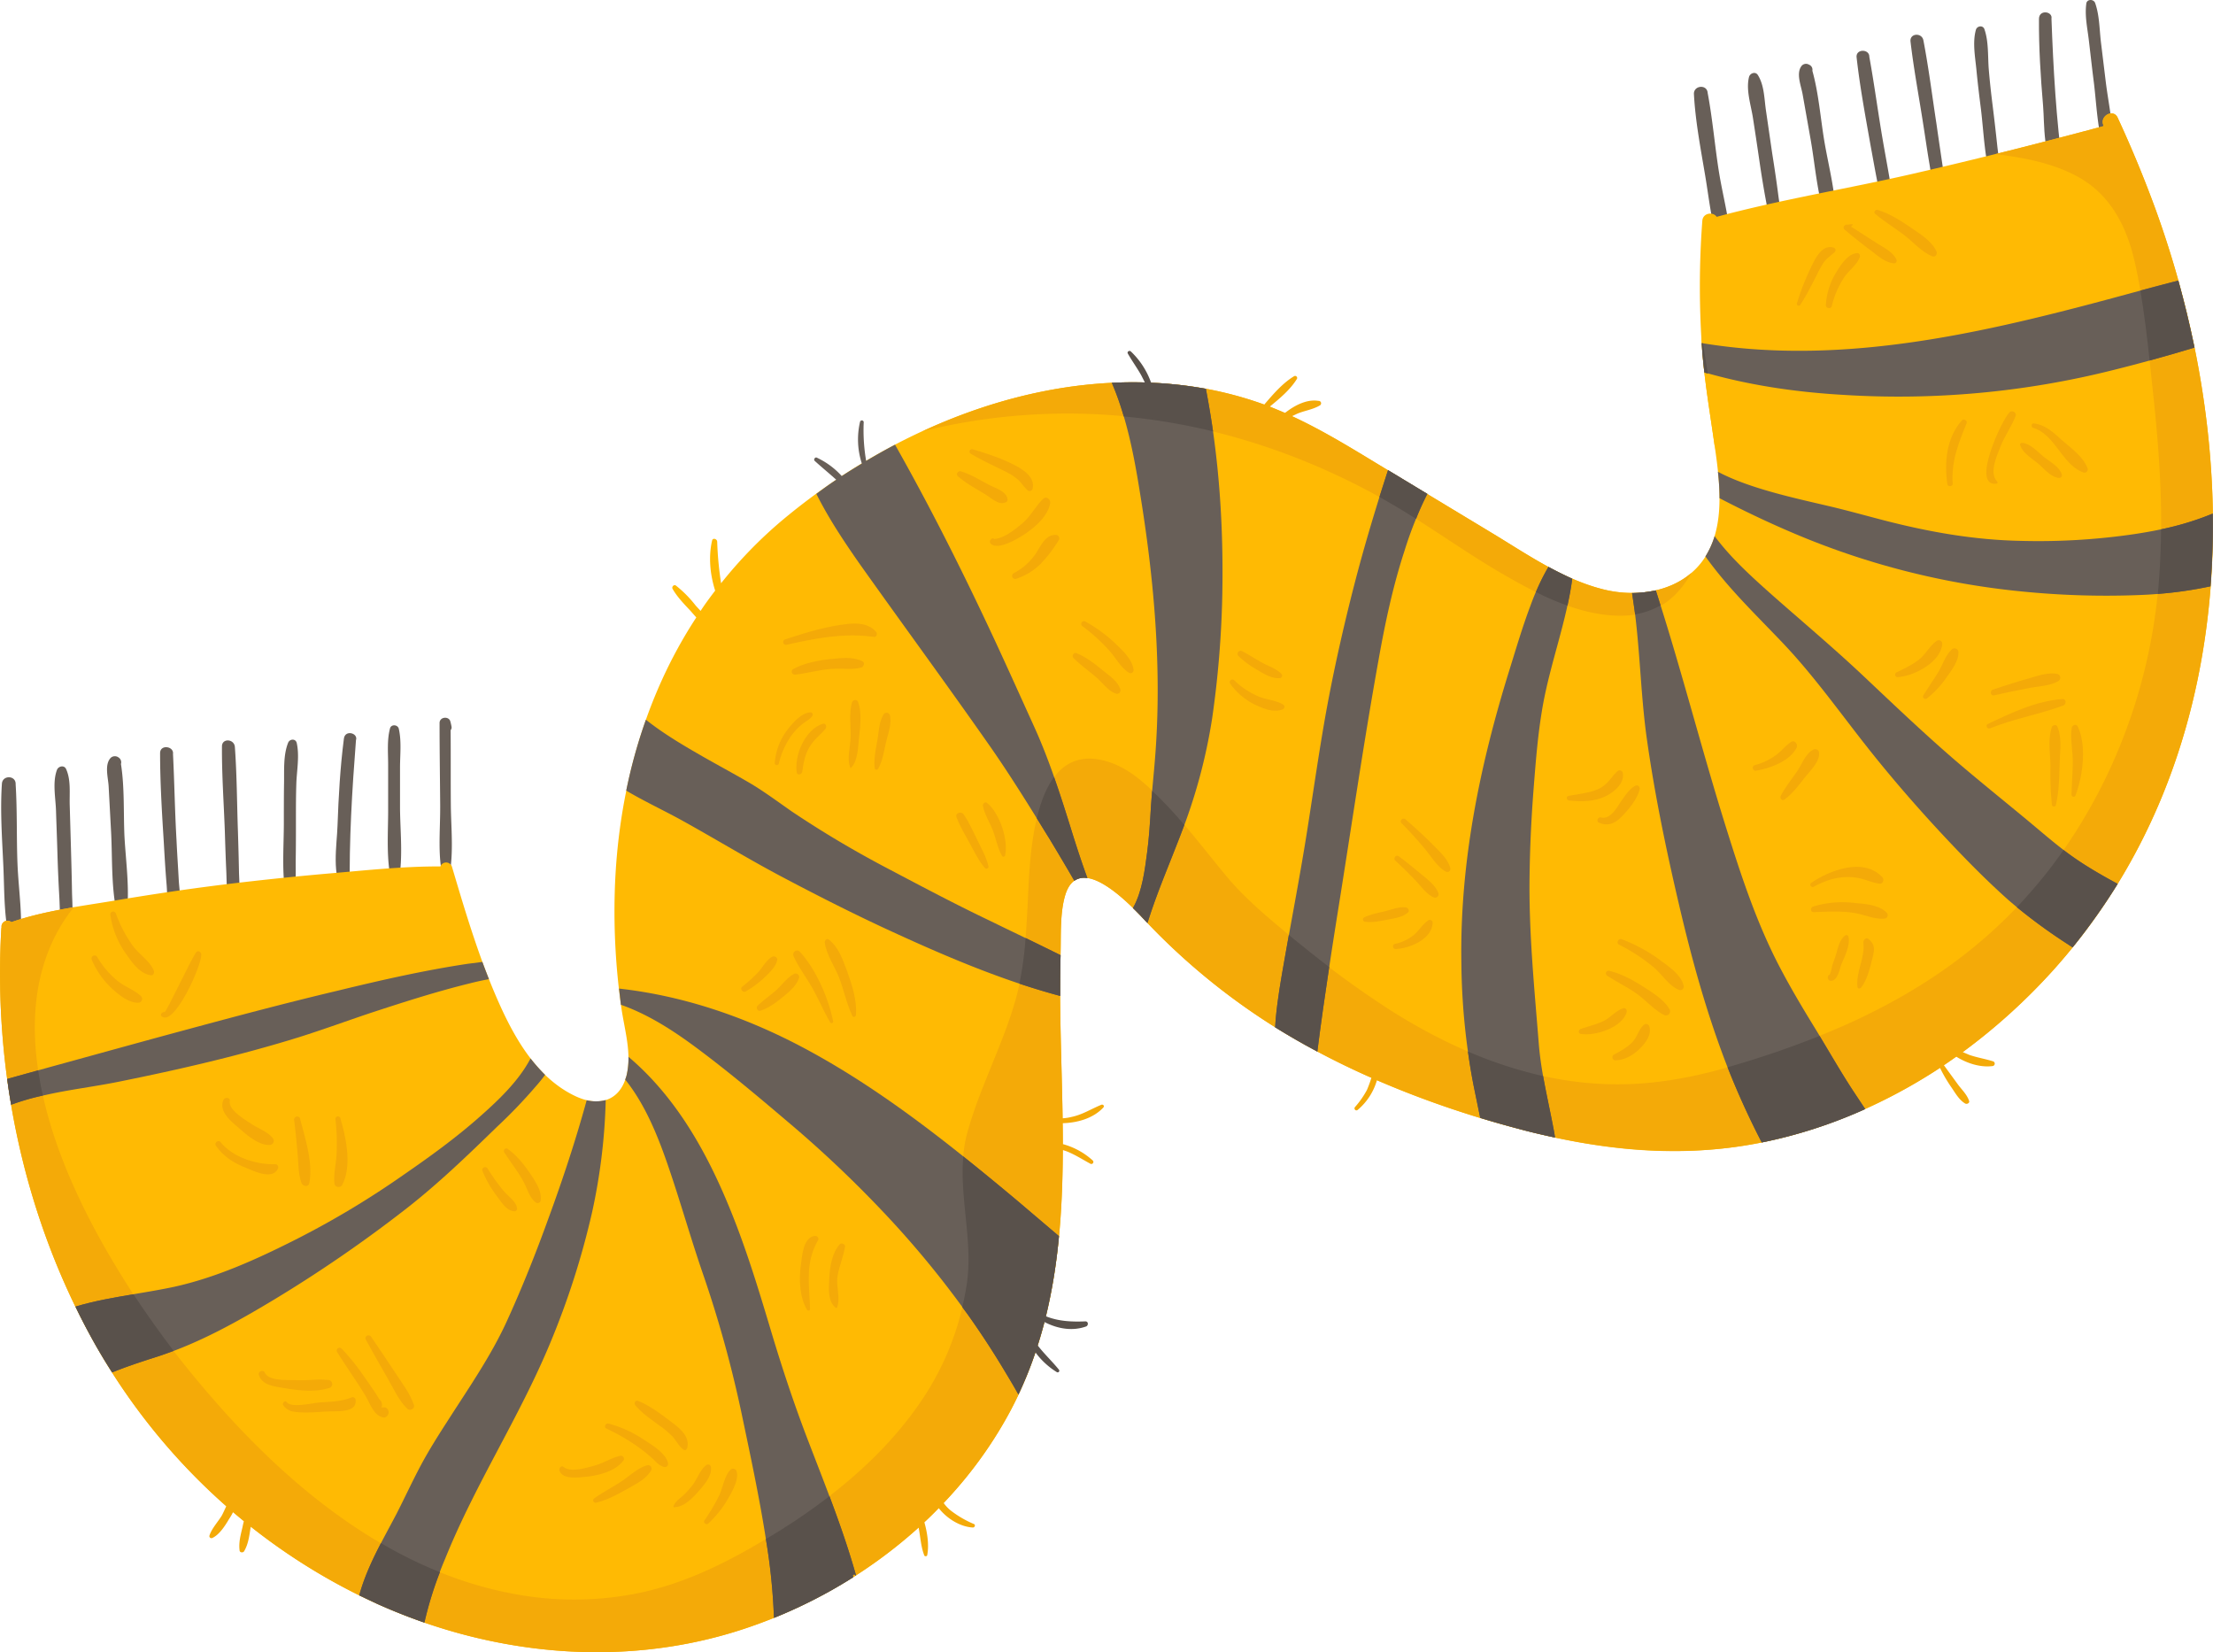<svg xmlns="http://www.w3.org/2000/svg" width="1080" height="806.2" viewBox="-0.016 -0.018 1080.036 806.253" style=""><g><g data-name="Слой 2"><g data-name="280387012"><g fill="#685f58"><path d="M.9 382.4c-.9 13.3.1 26.9.7 40.2s.2 26.1 3.6 38a2.3 2.3 0 0 0 4.6-.4c1.4-12.6-.8-26.1-1.3-38.7s-.1-26-.9-38.8c.2-4.4-6.4-4.6-6.7-.3z"></path><path d="M32.2 375.2c-1-2-3.7-1.3-4.4.4-2.3 6-.7 13.7-.5 20s.5 14 .7 20.9.5 13.9.9 20.9 0 12.2 2.6 17.3a1.2 1.2 0 0 0 2.2-.2c2.4-5.9 1.5-13.4 1.4-19.7s-.3-13.9-.5-20.8l-.6-20.9c-.2-6 .7-12.4-1.8-17.9z"></path><path d="M57.8 369.6l-.3-.2a3 3 0 0 0-3.5.4c-3.2 3.4-1.2 9.8-1 14.1l1.2 22.4c.7 13.8-.1 29.1 3.6 42.5.6 2.2 3.4 1.7 3.7-.4 2.1-13-.1-27.4-.8-40.5-.5-11.4.1-23.8-1.7-35.1a2.8 2.8 0 0 0-1.2-3.2z"></path><path d="M78.1 367.5c0 14.4.9 29 1.8 43.4.4 7 .8 14 1.4 21 .4 5.1 0 10.6 3.3 14.8a1.1 1.1 0 0 0 1.6-.2c2.8-5.1 1.3-11.5 1-17.2s-.8-13-1.1-19.6c-.8-13.9-1-27.9-1.7-41.8.5-3.8-6.3-4.8-6.3-.4z"></path><path d="M108.3 364.2c-.1 13.8.9 27.6 1.4 41.4.2 6.5.4 12.9.7 19.3s-.1 12.4 2.8 17.2a1 1 0 0 0 1.7 0c2.7-5.1 1.8-11.3 1.7-16.9s-.3-12.9-.5-19.3c-.5-13.8-.5-27.7-1.5-41.4-.3-4-6.3-4.4-6.3-.3z"></path><path d="M140.6 362.4c-2.4 6-1.9 13.3-2 19.6s-.1 12.8-.1 19.3c0 11.8-1.1 24.5 1 36.1a1.4 1.4 0 0 0 1.2 1h.5a1.7 1.7 0 0 0 1.9-1.3c1.6-5.6 1.1-12 1.2-17.8s.1-12.8.1-19.2 0-11.9.2-17.9 1.6-13.3.2-19.6c-.5-2.3-3.4-2.1-4.2-.2z"></path><path d="M167.8 360.5c-1.8 14-2.6 28.2-3.1 42.3-.3 9.6-3.1 24.8 3.1 33 .8 1.2 2.9.3 2.9-1.1-.4-24.6 1.1-49 3-73.5 1.2-3.5-5.4-5.3-5.9-.7z"></path><path d="M190.3 355.5c-1.5 5.7-.9 11.7-.9 17.5v21.2c.1 12.3-1.3 26.6 2.3 38.5a1.1 1.1 0 0 0 2.2.1c3.1-12 1.4-26.1 1.3-38.4v-19.8c0-6.2.8-12.9-.6-19-.5-2.1-3.8-2.3-4.3-.1z"></path><path d="M214.5 352.8c0 13.2.2 26.5.3 39.8s-1.5 25.8 1.8 37.3a1 1 0 0 0 2 .1c3.1-11.6 1.5-25.3 1.4-37.2s0-24.3-.1-36.5a2.1 2.1 0 0 0 .4-1.9 22.5 22.5 0 0 0-.5-2.2c-.6-2.9-5.3-2.5-5.3.6z"></path></g><g fill="#685f58"><path d="M826.7 45.9c.7 13.2 3.3 26.7 5.5 39.8s3.3 25.9 8.1 37.3a2.3 2.3 0 0 0 4.5-.9c-.1-12.7-3.9-25.8-5.9-38.3s-3.1-25.8-5.5-38.5c-.3-4.3-6.9-3.7-6.7.6z"></path><path d="M857.9 36.6c-1.2-1.9-3.8-.9-4.3.9-1.6 6.3.9 13.6 1.9 20s2.1 13.7 3.1 20.6 2.1 13.7 3.4 20.6 1.5 12.1 4.6 16.9a1.2 1.2 0 0 0 2.2-.4c1.7-6.2-.1-13.5-.9-19.8s-1.9-13.7-3-20.6l-3-20.6c-.9-6-.8-12.5-4-17.6z"></path><path d="M883 31.6l-.4-.2a2.8 2.8 0 0 0-3.4.8c-2.8 3.7-.1 9.8.6 14.1l3.9 22c2.4 13.7 3.3 29 8.6 41.9.8 2 3.5 1.2 3.6-.8.6-13.2-3.3-27.3-5.5-40.2-1.9-11.2-2.8-23.7-5.9-34.7a2.6 2.6 0 0 0-1.5-2.9z"></path><path d="M906.1 28c1.6 14.4 4.3 28.7 6.8 42.9 1.3 7 2.5 13.9 3.9 20.7 1.1 5.1 1.3 10.6 5.1 14.3a1 1 0 0 0 1.5-.3c2.3-5.4-.1-11.7-1-17.2s-2.3-12.9-3.4-19.3c-2.4-13.8-4.2-27.7-6.7-41.4.1-3.9-6.7-4-6.2.3z"></path><path d="M932.4 20.2c1.6 13.7 4.2 27.3 6.3 41 1 6.3 1.9 12.7 3 19.1s1.3 12.2 4.8 16.6a1 1 0 0 0 1.7-.1c2.1-5.4.5-11.5-.3-17S946 67 945.1 60.6c-2.1-13.6-3.8-27.4-6.4-40.9-.7-3.9-6.7-3.6-6.3.5z"></path><path d="M964.3 14.6c-1.7 6.2-.3 13.4.3 19.7s1.4 12.8 2.2 19.1c1.4 11.8 1.8 24.5 5.3 35.8a1.2 1.2 0 0 0 1.3.8h.5c.8.1 1.6-.8 1.7-1.5 1-5.8-.3-12.1-.9-17.8s-1.4-12.7-2.2-19.1-1.4-11.8-1.9-17.8 0-13.5-2.1-19.5c-.7-2.2-3.7-1.7-4.2.3z"></path><path d="M995.1 9.1c-.1 14.1.8 28.3 2 42.4.8 9.6-.2 25 6.9 32.4 1 1.1 3-.1 2.8-1.4-3.3-24.4-4.7-48.8-5.6-73.4.7-3.6-6-4.6-6.1 0z"></path><path d="M1018.2 1.8c-.8 5.8.5 11.7 1.2 17.5s1.6 14 2.5 21c1.5 12.2 1.8 26.6 6.8 38a1.2 1.2 0 0 0 2.2-.2c1.6-12.3-1.7-26-3.2-38.2l-2.4-19.7c-.7-6.2-.7-12.9-2.8-18.8-.8-2-4.1-1.9-4.3.4z"></path></g><path d="M1052.1 102.4q-8.4-23-18.6-45c-2.1-4.6-9-.8-6.9 3.8 0 .1.1.2.1.3-30.9 8.3-61.9 16.1-93.2 23.3s-64.2 12.5-95.7 21c-1.7-2.6-6.7-2-7 1.9a429.9 429.9 0 0 0 0 64.2c1.5 18 4.8 35.6 7.1 53.5 1.9 15.4 2.9 33.1-5.9 46.7-10.6 16.3-32.1 20-49.9 15.4-19.7-5-37.2-17.3-54.3-27.6l-55.3-33.4c-16.8-10.2-33.7-20.6-52.1-27.8a178.7 178.7 0 0 0-47.9-11.2c-68.9-6.7-138.7 22.8-190.8 66.4a215.6 215.6 0 0 0-29.8 30.7 166.3 166.3 0 0 1-1.9-20.3c-.1-1.4-2.2-2-2.5-.5-1.8 7.9-1 16.5 1.5 24.4-2.5 3.3-4.9 6.5-7.1 9.9l-2.4-2.6a56.2 56.2 0 0 0-9.7-9.8c-.9-.6-2.1.6-1.6 1.6 2.2 3.9 5.6 7.4 8.7 10.7l2.9 3.3c-25.7 39.2-38.4 85.9-39.8 134a331.2 331.2 0 0 0 3.2 56.3c1.5 10.7 5.3 22.7 2.5 33.4-3.4 12.8-14.1 15.1-25.1 9.8-17.4-8.3-28.1-25.8-35.9-42.7-10.2-22.2-17.2-45.7-24.1-69a3 3 0 0 0-5.7-.3c-17.5-.1-35.4 1.8-52.8 3.3s-35.7 3.4-53.5 5.6-35.7 4.9-53.5 7.9c-16.3 2.7-33.9 4.9-49.6 10.4a2.9 2.9 0 0 0-4.8 1.9v.8a1.7 1.7 0 0 0-.1.7c-4 70.2 11.5 142.1 46.2 203.3 31.4 55.3 79.6 100 137.6 126.1 55.2 24.8 118.4 31.3 176.4 12.8 55.4-17.7 105.2-55.9 132.6-107.7 32.3-61.2 24.7-131 24-197.6-.1-8.6 0-17.1.2-25.6s-.3-19.2 2.2-27.7c6.5-21.9 31 3.6 38.3 11.4a322.3 322.3 0 0 0 84.2 64.4c31.9 17.1 66.6 29.8 101.7 38.8s68.3 12.8 102.8 8.1c60.1-8.3 114.9-41.5 155.1-86.1 91.4-101.6 94.8-247.9 50.2-371.2z" fill="#ffba03"></path><path d="M836.7 210.3c-1.1-15.9-3.6-31.6-6.4-47.3.1 3 .3 5.9.5 8.9 1.3 16 4.1 31.8 6.3 47.7-.1-3.2-.2-6.4-.4-9.3z" fill="#ffba03"></path><path d="M782.1 287.5c-19.7-5-37.2-17.3-54.3-27.6l-55.3-33.4c-13.7-8.3-27.4-16.7-42-23.4l2.3-1.1c3.6-1.6 7.8-2.1 11.2-4.1a1.2 1.2 0 0 0-.6-2.3c-5.5-.9-11.5 2.1-16.3 5.9l-6.7-2.8-.7-.3c4.9-4 9.9-8.2 13.1-13.3a1 1 0 0 0-1.3-1.5c-5.6 3.4-10.2 8.8-14.5 13.8a178.1 178.1 0 0 0-44.5-9.9c-41.8-4.1-83.9 5.2-122.2 22.9a295 295 0 0 1 95-7.6c50 4.3 98.9 21.3 141.5 47.7 16 9.9 31.4 20.9 47.8 30.3s34.7 18.8 53.8 19.6 29.8-8 37.1-20.9c-11.5 10-28.7 11.8-43.4 8z" fill="#f4aa08"></path><path d="M1052.1 102.4q-8.4-23-18.6-45c-2.1-4.6-9-.8-6.9 3.8 0 .1.1.2.1.3q-26.4 7.1-52.9 13.7c13.4 1.6 27.2 4.2 39.1 10.4 17 8.8 25.1 24.9 29.1 42.9 4.7 21.1 6.6 42.9 8.9 64.3 4.3 40.3 6.4 81.2-1.4 121.1-8 41.5-26.2 81.9-52.8 114.7s-58.9 54.8-95.5 71.3a441.2 441.2 0 0 1-59 21.2c-19.3 5.5-38.9 8.7-58.9 7.9-37.4-1.4-72.6-15.8-103.9-35.5a471.6 471.6 0 0 1-47.9-35.2c-11.6-9.7-23.4-19.2-33.1-30.9s-18.1-22.9-28.1-33.5-20.1-20.6-33.5-23.2c-34-6.5-34.2 50.5-35.3 71.2-.9 16.4-1.7 32.3-6.5 48.1-6.4 21.5-17.1 41.4-23 63-6.5 24.1 3.5 49.2-.2 73.7a137.1 137.1 0 0 1-19.5 52.8c-20.7 32.7-52.8 57-86 75.9-17.9 10.2-36.4 18.5-56.7 22.4a157.6 157.6 0 0 1-57.7.2c-63.3-11.3-115-55.6-155-103.6a440.7 440.7 0 0 1-49-71.4c-13-23.9-23.9-49.6-28.6-76.5-4.1-22.8-3.4-47.1 6.9-68.3a79.7 79.7 0 0 1 9.8-15.5c-10.4 1.8-20.8 3.9-30.5 7.3a2.9 2.9 0 0 0-4.8 1.9v.8a1.7 1.7 0 0 0-.1.7c-4 70.2 11.5 142.1 46.2 203.3a306.6 306.6 0 0 0 63.6 78.3c-.7 1.5-1.4 3.1-2.2 4.6-1.9 3.1-4.9 6.3-6 9.7a1 1 0 0 0 1.4 1.2c3.5-1.6 6.3-6.1 8.2-9.3a25.9 25.9 0 0 0 1.9-3.3l5.3 4.4c-.3 1-.5 2-.7 3-.9 3.8-1.9 7.4-1.4 11.3.1 1.1 1.7 1.2 2.2.4 2-3.4 2.5-7.2 3.1-11.1.1-.3.1-.6.2-.9a297.3 297.3 0 0 0 62 37.8c55.2 24.8 118.4 31.3 176.4 12.8a240.1 240.1 0 0 0 87.5-50.2c.9 4.6 1.1 9.4 2.8 13.7.3.5 1.3.4 1.4-.2.9-4.7.2-10.5-1.4-16.1 2.4-2.2 4.7-4.5 7-6.9 4.1 5.3 10.7 9.2 16.7 9.5.9 0 1.4-1.3.5-1.7a50.3 50.3 0 0 1-11.2-6.5 18.5 18.5 0 0 1-3.6-3.8 205.5 205.5 0 0 0 32.9-45.5c20.9-39.7 25.1-83 25.3-126.7l1.8.6c4.1 1.6 7.6 3.9 11.5 6a1 1 0 0 0 1.2-1.6 35.4 35.4 0 0 0-14.5-7.9c0-3.4 0-6.8-.1-10.2 7.5-.2 15.1-2.5 19.9-7.7.6-.7-.1-1.6-1-1.3-4.9 2-9.2 4.8-14.4 5.9a23.4 23.4 0 0 1-4.5.7c-.3-18.5-1-37.1-1.2-55.4-.1-8.6 0-17.1.2-25.6s-.3-19.2 2.2-27.7c6.5-21.9 31 3.6 38.3 11.4a322.3 322.3 0 0 0 84.2 64.4c8.8 4.7 17.8 9.1 27 13.1a61.3 61.3 0 0 1-2.2 6 44.1 44.1 0 0 1-5.8 8.3c-.8.9.4 2.2 1.3 1.4a29.6 29.6 0 0 0 9.4-14.5 488.6 488.6 0 0 0 72 24.5c33.6 8.6 68.3 12.8 102.8 8.1s69.8-18.8 100-38.6a72.5 72.5 0 0 0 5.7 9.7c1.9 2.8 3.7 6 6.6 7.7.9.5 2.3-.3 1.9-1.3-1-3-3.4-5.3-5.3-7.8l-7-9.6 6-4.2c5.4 3.4 12 5.4 17.9 4.6a1.2 1.2 0 0 0 .1-2.3c-3.8-1.2-7.7-1.8-11.5-3.1l-3.3-1.4a297.4 297.4 0 0 0 44-39.8c91.4-101.6 94.8-247.9 50.2-371.2z" fill="#f4aa08"></path><g fill="#685f58"><path d="M21.9 534.4c11.8-2.7 23.9-4.1 35.8-6.5 29.8-6 59.3-12.8 88.3-21.8 11.7-3.7 23.2-7.9 34.8-11.8 15.9-5.2 32-10.4 48.3-14.4 3.1-.8 6.3-1.5 9.5-2.1-1.1-2.8-2.2-5.6-3.2-8.4l-7.1.9c-21.3 3.2-42.4 8-63.4 13.1-24.9 5.9-49.7 12.5-74.5 19.2-21.9 5.9-43.8 12-65.7 18l-21.2 5.9c.5 4.2 1.2 8.4 1.9 12.6a113.5 113.5 0 0 1 16.5-4.7z"></path><path d="M54.7 669.7c7.6-3.1 15.5-5.6 23.3-8.1 19.7-6.5 37.9-16.7 55.7-27.4a663.3 663.3 0 0 0 63.9-43.9c16-12.4 30.6-26.5 45.1-40.6a246 246 0 0 0 18.7-19.5 71.2 71.2 0 0 0 4.6-5.7 90.1 90.1 0 0 1-7.1-8c-5.7 10.9-15.5 20.2-24.3 28-11.8 10.5-24.5 19.7-37.4 28.6a431.3 431.3 0 0 1-51.8 31.2c-19.5 9.9-39.8 19.2-61.2 23.8-15.7 3.3-32 4.9-47.4 9.5 3.1 6.5 6.5 12.9 10 19.1 2.5 4.4 5.2 8.8 7.9 13z"></path><path d="M217.2 760.7c14.6-36.3 36.2-69 51.2-105.1a391.4 391.4 0 0 0 20.6-64.3 287.8 287.8 0 0 0 6.6-54.5 19.4 19.4 0 0 1-9.3.1c-5.3 19.3-11.6 38.4-18.5 57.2-6.2 17.2-13 34.3-20.6 50.9s-18.4 32.2-28.4 47.8c-4.9 7.6-9.8 15.3-14 23.3s-7.5 15.2-11.4 22.8c-6.6 12.6-14.3 25.6-18.1 39.6l9.1 4.3c7.4 3.3 15 6.3 22.7 9a185.4 185.4 0 0 1 10.1-31.1z"></path><path d="M373.9 751.9a293.8 293.8 0 0 1 3.8 37.6 240.8 240.8 0 0 0 38.8-19.9.8.8 0 0 1-.2-.4c-.4-.7.6-1.2 1.1-.6s.1.2.1.3h.3c-6.3-22.3-14.9-43.7-23.2-65.3-7.1-18.4-13.2-36.9-18.8-55.7-5-16.7-10.1-33.4-16.3-49.7-11.8-30.9-27.4-61-52.8-82.5a37.1 37.1 0 0 1-1 9.4l-.6 1.7c9.7 12.1 15.8 27.2 20.8 41.7 6 17.4 11 35.2 17 52.7a570.1 570.1 0 0 1 19.1 69c4.3 20.5 8.7 41 11.9 61.7z"></path><path d="M496.8 586.2c-31.7-26.5-64.2-52.7-100.6-72.7-29.4-16.2-61-27.4-94.1-31.1l.9 7.9c13.1 4.6 25.1 12.3 36.2 20.5 15.4 11.4 30.3 23.9 45 36.4a568.2 568.2 0 0 1 47.2 44.6 468.3 468.3 0 0 1 40.7 49.4q9.4 13.2 17.7 27c2.4 4 4.9 8.1 7.2 12.3 11.7-24.7 17.3-50.7 19.8-77.3z"></path><path d="M483.3 449.4c-16.8-8-33.2-16.7-49.7-25.4a505.3 505.3 0 0 1-47-27.9c-7.2-5-14.1-10.2-21.7-14.6s-14.5-8.1-21.7-12.2c-9.6-5.5-19.3-11.2-28-18.1a252.8 252.8 0 0 0-9.6 34.6c8.6 5.1 17.8 9.4 26.4 14.1 16.5 9.1 32.5 18.9 49.1 27.7s34.5 17.9 52 26c27.3 12.6 55.2 24.6 84.3 32.4 0-6.6 0-13.3.2-19.9-11.4-5.7-22.9-11.1-34.3-16.7z"></path><path d="M523 405.5c-5.4-17.3-10.8-34.4-18.3-50.9s-15.5-34.4-23.6-51.5c-13.8-29.2-28.4-58-44.3-86.1-4.8 2.5-9.5 5.2-14.1 7.9a88.3 88.3 0 0 1-1.2-18.7.9.9 0 0 0-1.8-.3 37.9 37.9 0 0 0 .9 20.3c-3.3 2-6.6 4-9.8 6.1a38.3 38.3 0 0 0-12.2-9c-.9-.4-1.7 1-1 1.6 3.5 3.2 7.1 6.1 10.5 9.2-3.3 2.2-6.5 4.5-9.7 6.9 6 12 13.6 23.4 21.3 34.4 20.6 29 41.6 57.6 62 86.7 10.8 15.3 20.6 31.2 30.4 47.1 4.1 6.8 8.2 13.7 12.2 20.6a8.3 8.3 0 0 1 6.4-1.3c-2.8-7.6-5.3-15.3-7.7-23z"></path><path d="M642.9 513.2c3-23.3 6.5-46.4 10.2-69.5 6.5-40.6 12.4-81.3 19.7-121.8 3.2-18 7-35.9 12.7-53.3a180.9 180.9 0 0 1 11.1-27.6l-19.2-11.6c-5.9 18.2-11.4 36.4-16.2 54.9s-9.5 39-13.2 58.7-6.8 41.7-10.1 62.6-7.3 41.6-11 62.5c-1.7 9.6-3.4 19.2-4.3 29-.1 1.1-.2 2.6-.3 4.2 6.5 4 13.2 7.9 20 11.5z"></path><path d="M758.1 550.4c-2.6-13.7-6-27.1-7.1-40.9-2.2-27.7-5-55.3-4.5-83.1.2-14.1.9-28.1 2-42.1s2.1-26.6 4.4-39.7c3.7-20.9 11.6-41.2 14.4-62.2-3.9-1.8-7.8-3.7-11.6-5.8a116.5 116.5 0 0 0-8.8 19c-3.9 10.3-7 20.9-10.3 31.5-14.4 46.3-24.2 93.9-23.4 142.7a330.6 330.6 0 0 0 6.2 61.1l3 14.6c7.2 2.2 14.4 4.2 21.6 6.1 4.9 1.3 9.9 2.4 14.9 3.5-.2-1.6-.5-3.2-.8-4.7z"></path><path d="M904.2 532c-6.5-10-12.3-20.3-18.5-30.4s-12.1-20-17.5-30.4c-10.8-20.8-18.2-43.1-25.2-65.4-12.3-39-22.3-78.8-34.9-117.7a64.4 64.4 0 0 1-11.6 1.3c3.9 23.4 3.9 47.5 7.2 71 3.8 27 9.3 53.5 15.5 80.1s13.1 51.8 22.6 76.9a389.4 389.4 0 0 0 18 40.1 236.3 236.3 0 0 0 50.5-16.3z"></path><path d="M1043.8 142c-69.3 18.9-141.4 37.3-213.3 25.4l.3 4.5c.3 3.3.6 6.5 1 9.8 22.2 6.4 45.2 9.7 68.2 11a429.5 429.5 0 0 0 131.2-12.1c13.3-3.3 26.6-7 39.8-11-2.3-11-4.9-21.9-7.9-32.7-6.4 1.6-12.9 3.3-19.3 5.1z"></path><path d="M1041.8 260.6a322.4 322.4 0 0 1-56.4 3.3c-22.2-.5-43.7-4.3-65.2-9.8-9.3-2.4-18.5-5-27.9-7.2s-17-3.9-25.4-6.2-19.5-5.7-28.5-10.5a111.7 111.7 0 0 1 .8 12.9c12.1 6.3 24.5 12.2 37.1 17.5a378.4 378.4 0 0 0 110.3 28 413.6 413.6 0 0 0 58.9 1.7 206.3 206.3 0 0 0 33.3-4.2c.9-11.8 1.3-23.6 1.1-35.5-12.1 5.2-25.5 8.1-38.1 10z"></path><path d="M1015.6 420.8c-9.4-6.1-18-13.8-26.7-21s-18.7-15.3-28-23.1c-18.2-15.2-35.2-31.5-52.5-47.8-14.5-13.6-29.8-26.4-44.7-39.6-9.4-8.4-19.3-17.4-26.9-27.7a42 42 0 0 1-4.5 9.9c11 15.5 24.9 28.7 37.9 42.4 15.1 15.9 27.8 33.9 41.4 51.1s29.1 34.8 44.9 51.2c7.6 7.9 15.4 15.6 23.7 23a253.6 253.6 0 0 0 28.1 21l3.2 2.1a307 307 0 0 0 22-31c-6.1-3.3-12.1-6.7-17.9-10.5z"></path><path d="M560 450.4c4.5-14.5 10.6-28.5 16-42.6a267.4 267.4 0 0 0 15.6-57.5 488.8 488.8 0 0 0 4.9-59.2c.7-33.9-1.5-68.1-8-101.4-5.3-.9-10.6-1.7-16-2.2a199.1 199.1 0 0 0-29.9-.7c7.1 16.5 10.7 34.8 13.5 52.2 7.1 43 11.1 87.3 7.6 130.9-.6 7.9-1.5 15.8-2 23.6s-.9 15.2-1.9 22.7-2.3 18.9-6.9 26.9c2.2 2.1 4 4 5.2 5.3z"></path></g><g fill="#59514b"><path d="M19.3 526.5c-.3-1.4-.5-2.8-.7-4.2l-15.1 4.2c.5 4.2 1.2 8.4 1.9 12.6a113.2 113.2 0 0 1 15.5-4.5c-.6-2.7-1.2-5.4-1.6-8.1z"></path><path d="M65.1 631.6c-9.6 1.6-19.1 3.2-28.3 6 3.1 6.5 6.5 12.9 10 19.1 2.5 4.4 5.2 8.8 7.9 13 7.6-3.1 15.5-5.6 23.3-8.1l6.7-2.4c-6.8-9-13.4-18.2-19.6-27.6z"></path><path d="M185.9 753c-4.3 8.2-8.2 16.7-10.6 25.5l9.1 4.3c7.4 3.3 15 6.3 22.7 9a171 171 0 0 1 7.6-24.6 213.8 213.8 0 0 1-28.8-14.2z"></path><path d="M373.8 751c0 .3.1.6.1.9a293.8 293.8 0 0 1 3.8 37.6 240.8 240.8 0 0 0 38.8-19.9.8.8 0 0 1-.2-.4c-.4-.7.6-1.2 1.1-.6s.1.2.1.3h.3c-3.7-13.2-8.2-26-13-38.8a301.5 301.5 0 0 1-31 20.9z"></path><path d="M529.7 644.8c-7 .3-13.4-.1-19.3-2.5a270.1 270.1 0 0 0 6.4-39.1l-20-17q-13.2-11.1-26.7-21.9c-1.8 20.6 4.8 41.7 1.7 62.4-.6 3.8-1.3 7.5-2.2 11.1.8 1.2 1.7 2.3 2.5 3.4q9.4 13.2 17.7 27c2.4 4 4.9 8.1 7.2 12.3a180.9 180.9 0 0 0 8.3-20.6 37.1 37.1 0 0 0 10.5 9.7.8.8 0 0 0 1-1.2c-3.3-4.1-7.2-7.7-10.4-11.9q1.8-5.7 3.3-11.4c6.3 3.3 13.6 4.6 20.3 2.2 1.2-.4 1.3-2.5-.3-2.5z"></path><path d="M497.5 480c6.6 2.2 13.2 4.2 19.9 6 0-6.6 0-13.3.2-19.9l-17.1-8.4a168.2 168.2 0 0 1-3 22.3z"></path><path d="M514.4 379.2c-3.9 5.3-6.6 12.4-8.4 20.1 2 3.3 4 6.6 6.1 9.9 4.1 6.8 8.2 13.7 12.2 20.6a8.3 8.3 0 0 1 6.4-1.3c-2.8-7.6-5.3-15.3-7.7-23s-5.5-17.6-8.6-26.3z"></path><path d="M686.8 250.5l4.3 2.7a111.1 111.1 0 0 1 5.5-12.2l-19.2-11.6-4.2 13.1c4.6 2.6 9.1 5.2 13.6 8z"></path><path d="M631.5 458.3l-2.5-2.1-2.1 11.9c-1.7 9.6-3.4 19.2-4.3 29-.1 1.1-.2 2.6-.3 4.2 6.5 4 13.2 7.9 20 11.5l.6.4c1.7-13.8 3.7-27.5 5.8-41.3-5.8-4.4-11.5-9-17.2-13.6z"></path><path d="M765 295.5c.9-4.3 1.8-8.7 2.3-13.1-3.9-1.8-7.8-3.7-11.6-5.8a93.8 93.8 0 0 0-6.1 12.3 123 123 0 0 0 15.4 6.6z"></path><path d="M716.4 513.1c.8 5.9 1.8 11.9 3 17.8l3 14.6c7.2 2.2 14.4 4.2 21.6 6.1 4.9 1.3 9.9 2.4 14.9 3.5-.2-1.6-.5-3.2-.8-4.7-1.6-8.5-3.5-16.9-5-25.3a207.2 207.2 0 0 1-36.7-12z"></path><path d="M810.4 295.4c-.8-2.5-1.5-4.9-2.3-7.3a64.4 64.4 0 0 1-11.6 1.3l1.5 10.4a38.1 38.1 0 0 0 12.4-4.4z"></path><path d="M888 505.5a465.2 465.2 0 0 1-44.9 15.3c5 12.6 10.5 24.7 16.7 36.7a236.3 236.3 0 0 0 50.5-16.3l-6.1-9.2c-5.7-8.7-10.8-17.6-16.2-26.5z"></path><path d="M831.1 167.5h-.6l.3 4.5c.3 3.3.6 6.5 1 9.8l1.7.5z"></path><path d="M1063.1 136.9l-18.5 4.9c1.9 11.3 3.3 22.7 4.5 34.1q11-3 21.9-6.3c-2.3-11-4.9-21.9-7.9-32.7z"></path><path d="M1054.7 258.3c-.1 10.5-.6 21-1.6 31.5a185 185 0 0 0 25.7-3.7c.9-11.8 1.3-23.6 1.1-35.5a144.1 144.1 0 0 1-25.2 7.7z"></path><path d="M1015.6 420.8c-2.9-1.9-5.7-3.9-8.5-6-3.3 4.7-6.7 9.3-10.4 13.8s-8.1 9.6-12.4 14.1a277.9 277.9 0 0 0 24 17.5l3.2 2.1a307 307 0 0 0 22-31c-6.1-3.3-12.1-6.7-17.9-10.5z"></path><path d="M570.3 393.9c-2.5-2.6-5.2-5.4-8-8l-.6 7.6c-.4 7.6-.9 15.2-1.9 22.7s-2.3 18.9-6.9 26.9c2.2 2.1 4 4 5.2 5.3l1.9 2c4.5-14.5 10.6-28.5 16-42.6.7-1.8 1.3-3.6 2-5.3-2.5-2.9-5.1-5.8-7.7-8.6z"></path><path d="M572.5 187.5c-3.6-.4-7.1-.6-10.7-.7a39 39 0 0 0-9.9-15.3c-.7-.7-2 .1-1.5 1 2.1 3.7 4.6 7.1 6.6 10.7.6 1.2 1.2 2.3 1.7 3.4-5.3-.1-10.7-.1-16.1.2a132.9 132.9 0 0 1 5.8 16.4 305.2 305.2 0 0 1 43.6 7.3c-1-6.9-2.2-13.9-3.5-20.8-5.3-.9-10.6-1.7-16-2.2z"></path></g><path d="M395.7 347.6c-4.7.1-9.2 5.6-11.8 9a30.4 30.4 0 0 0-5.8 15.6 1 1 0 0 0 2 .3 39.4 39.4 0 0 1 6.2-13.7 30.6 30.6 0 0 1 5.3-5.5c1.7-1.4 3.7-2.2 4.9-4.1a1.1 1.1 0 0 0-.8-1.6z" fill="#f4aa08"></path><path d="M401.5 353.2c-8.6 2.7-13.9 15.3-12.7 23.7.2 1.6 2.5 1.1 2.7-.3.6-4.3 1.3-8.2 3.5-12s5.2-5.8 7.8-8.9c.9-1 .2-3-1.3-2.5z" fill="#f4aa08"></path><path d="M418.7 342.4c-.5-1.3-2.5-.9-2.9.3-1.6 5.3-.5 11.7-.7 17.2s-1.9 10.5-.1 14.8c0 .1.2.1.3 0 3.4-3.4 3.4-10 3.9-14.6s1.6-12.3-.5-17.7z" fill="#f4aa08"></path><path d="M431.3 348.5c-2.3 3.5-2.4 8.5-3.1 12.6s-1.9 9.4-1.3 13.9c.1.7 1.2.8 1.6.2 2.3-3.9 2.9-9 4-13.4s2.7-8.6 1.8-12.8a1.7 1.7 0 0 0-3-.5z" fill="#f4aa08"></path><path d="M302.7 710.4c-4.4 1-8.2 3.6-12.6 4.8s-11.6 3.4-15 .7c-1.3-1.1-2.5.8-2 1.9 1.7 4.4 9.6 3.1 13.2 2.8 6.2-.7 14.1-2.7 18-8a1.5 1.5 0 0 0-1.6-2.2z" fill="#f4aa08"></path><path d="M315.9 715c-4.8 1.3-8.9 5.5-13.1 8.2s-8.8 5.1-13 8.1a1.2 1.2 0 0 0 1.1 2c5.3-1.3 10.2-3.9 15-6.6s9.4-5 11.8-9.1a1.7 1.7 0 0 0-1.8-2.6z" fill="#f4aa08"></path><path d="M314 702.4a56.7 56.7 0 0 0-17-7.7c-1.4-.4-2.5 1.7-1.1 2.4a98.5 98.5 0 0 1 15.1 8.7 80.7 80.7 0 0 1 7.3 5.8c1.9 1.7 3.1 3.5 5.6 4.2a1.6 1.6 0 0 0 2.1-1.9c-1.2-4.9-8-8.9-12-11.5z" fill="#f4aa08"></path><path d="M328.7 694.7c-5.3-4-11.2-8.7-17.4-11.1-1.3-.5-2 1.2-1.3 2.1 3.3 4 7.9 7 12 10.1a39.4 39.4 0 0 1 5.9 4.9c1.8 1.8 2.9 4.2 4.8 6s2.5.6 2.8-.7c.8-5-3.2-8.5-6.8-11.3z" fill="#f4aa08"></path><path d="M159.9 673.4c-4.9-.5-9.9.3-14.8.1s-13.9.6-15.9-3.7c-.7-1.6-3.4-.6-2.9 1.1 1.6 5.1 7.4 5.6 12 6.4 6.9 1.2 15.2 2.2 22 .1a2 2 0 0 0-.4-4z" fill="#f4aa08"></path><path d="M171.3 682c-4.9 2-10.4 2-15.6 2.4-3.4.3-13.6 2.8-15.8-.2-.8-1-2.2.3-1.8 1.3s2.5 2.9 4.8 3.3c5.2.9 11 .3 16.2 0s15.4.9 14.4-5.9a1.5 1.5 0 0 0-2.2-.9z" fill="#f4aa08"></path><path d="M188 686.8h-.5a1.8 1.8 0 0 0-1.4.2 3.6 3.6 0 0 0-1.1-4.3c-.8-1.4-1.7-2.8-2.7-4.3l-5-7.2a103.6 103.6 0 0 0-10.7-13.2 1.4 1.4 0 0 0-2.2 1.6c4.4 7.1 9.3 13.9 13.7 21.1 2.3 3.7 4.2 10.2 9 11 1.6.2 2.8-1.6 2.5-3a.6.6 0 0 1-.1-.4 2.3 2.3 0 0 0-1.5-1.5z" fill="#f4aa08"></path><path d="M192.7 669.6c-3.8-5.8-7.7-11.5-11.6-17.3-1-1.5-3.5-.3-2.6 1.4 3.4 6.1 6.7 12.1 10.2 18.1s5.6 11.2 10 15.6c1.2 1.3 3.9.1 3.3-1.8-2-5.9-6-10.9-9.3-16z" fill="#f4aa08"></path><path d="M344.9 714.8c-3.1 2.1-4.5 6.6-6.7 9.6a46.2 46.2 0 0 1-4.6 5.2c-1.6 1.5-3.5 2.6-4.5 4.5s0 1.4.7 1.3c4.2-.2 8.6-4.8 11.2-7.8s6.7-7.6 5.9-11.9a1.4 1.4 0 0 0-2-.9z" fill="#f4aa08"></path><path d="M356.5 717.2c-2.9 2.9-3.7 8.5-5.4 12.3a91.5 91.5 0 0 1-7.3 12.4c-.8 1.1.9 2.5 1.9 1.5a51.2 51.2 0 0 0 9.6-12.1c2-3.5 5.3-9.1 4.2-13.2a1.8 1.8 0 0 0-3-.9z" fill="#f4aa08"></path><path d="M245.9 581.3a95.7 95.7 0 0 1-7.9-11 1.4 1.4 0 0 0-2.5 1.3 55 55 0 0 0 6.9 12c2.2 2.9 4.7 7.2 8.6 7.5a1.3 1.3 0 0 0 1.3-1.6c-.5-3.3-4.3-5.7-6.4-8.2z" fill="#f4aa08"></path><path d="M258.6 572.5c-3-4.4-6.5-8.8-10.9-11.9-.9-.7-2.3.6-1.7 1.6 2.9 4.6 6.2 8.7 8.9 13.4s3.2 8.6 6.7 11.3a1.6 1.6 0 0 0 2.2-.8c.8-4.9-2.6-9.7-5.2-13.6z" fill="#f4aa08"></path><path d="M133 555.3c-2.3-3-6.9-4.6-10.1-6.7s-11.5-6.9-10.8-11.3c.3-1.9-2.5-2-3.1-.5-2.3 5.3 3.3 10 6.9 13.1s10 9.1 15.6 8.8a2 2 0 0 0 1.5-3.4z" fill="#f4aa08"></path><path d="M134.4 568.1c-9.2.3-20.8-3.3-26.8-10.8-1-1.3-3.2.4-2.3 1.7 3.6 5.2 8.5 8.4 14.3 10.7 4.1 1.7 13.3 6.3 16 .6a1.5 1.5 0 0 0-1.2-2.2z" fill="#f4aa08"></path><path d="M146.4 545.8a1.5 1.5 0 0 0-2.9.6c.7 5.5 1.2 10.9 1.7 16.4s.3 10 1.9 14.4c.6 1.7 3.3 2.3 3.8.2 2-9.9-2.1-22.2-4.5-31.6z" fill="#f4aa08"></path><path d="M166.1 545.7a1.2 1.2 0 0 0-2.4.6 101.2 101.2 0 0 1 .5 17.4c-.3 4.7-1.5 9.3-1 13.9.1 1.8 3 2.2 3.8.6 4.8-9.4 1.9-22.8-.9-32.5z" fill="#f4aa08"></path><path d="M75 473.6c-1.8-4.6-7.3-8-10.3-12.2a65.2 65.2 0 0 1-8.2-15.7 1.4 1.4 0 0 0-2.7.6 43.5 43.5 0 0 0 7.7 19.2c2.9 4.2 6.8 9.7 12.1 10.4 1.3.2 1.8-1.3 1.4-2.3z" fill="#f4aa08"></path><path d="M68.9 486.2c-3.2-3.1-7.9-4.6-11.5-7.5a42.9 42.9 0 0 1-10.1-11.9 1.5 1.5 0 0 0-2.6 1.4 40.8 40.8 0 0 0 9.6 13.9c3.5 3.2 8.3 7.3 13.2 7.2a1.9 1.9 0 0 0 1.4-3.1z" fill="#f4aa08"></path><path d="M95.8 464.6c-1.9 2-14.8 29.7-15.5 29.3s-2.6 1-1.5 2c6.1 5.5 19.8-25.1 19.4-30.2-.1-1.1-1.5-2.1-2.4-1.1z" fill="#f4aa08"></path><path d="M409.8 607.2c-3.8 4.3-4.8 10.9-5.1 16.5s-.7 11.5 3.2 14.5c.2.2.5 0 .6-.2 1.7-4.2-.3-9.7.1-14.2s2.9-10.1 3.8-15.4c.2-1.3-1.7-2.1-2.6-1.2z" fill="#f4aa08"></path><path d="M397.7 603.1c-5.6.6-6.2 9.3-6.8 13.7-1 7.2-.8 15.9 2.9 22.3.4.7 1.6.5 1.5-.3-.3-12-2.5-22.5 3.9-33.5a1.5 1.5 0 0 0-1.5-2.2z" fill="#f4aa08"></path><path d="M376.8 466.9c-2.8 1.5-4.5 5-6.7 7.4a67.5 67.5 0 0 1-7.9 7.2c-1.3 1 .3 3.1 1.7 2.3a48.9 48.9 0 0 0 9.4-7c2.3-2.3 5.4-5.1 6-8.4.2-1.3-1.5-2.1-2.5-1.5z" fill="#f4aa08"></path><path d="M387.4 475.3c-3.3 1.8-5.6 5.1-8.3 7.6s-6.4 5-9.3 7.8c-1.1.9-.1 3 1.3 2.5 4-1.3 7.4-3.8 10.7-6.5s6.8-5.5 8.1-9.4a1.7 1.7 0 0 0-2.5-2z" fill="#f4aa08"></path><path d="M390.3 464.4c-1.5-1.6-3.9.3-3 2.2 2.5 5.6 6.4 10.6 9.4 16s5.4 11.1 8.5 16.4a.8.8 0 0 0 1.4-.6c-2.3-11.3-8.4-25.5-16.3-34z" fill="#f4aa08"></path><path d="M413.4 473.9c-2.1-5.5-4.1-11.7-8.9-15.4-1-.8-2.1.4-2 1.4.8 6 4.7 11.4 6.9 16.9s3.7 12.9 6.6 19c.4.8 1.6.4 1.7-.4.6-7.3-1.9-14.7-4.3-21.5z" fill="#f4aa08"></path><path d="M420.9 322.7c-4.7-2.4-10.4-1.6-15.5-1.1s-12.9 1.8-18.3 4.9c-1.5.9-.6 2.8 1 2.7 6-.7 11.7-2.4 17.8-2.8s9.9.6 14.5-.7c1.2-.4 1.8-2.4.5-3z" fill="#f4aa08"></path><path d="M427.6 308.4c-3.8-4.6-10.4-4.5-15.8-3.7-9.8 1.3-19.2 4.2-28.6 7.3a1.3 1.3 0 0 0 .7 2.6c14.1-3.1 28.2-5.9 42.5-3.8 1.4.2 1.9-1.6 1.2-2.4z" fill="#f4aa08"></path><path d="M477.3 410.6c-2.2-4.4-4.2-9.1-7-13.2-1.1-1.6-4.3-.8-3.5 1.4 1.7 4.5 4.2 8.6 6.5 12.8s4.3 8.5 7.4 12c.7.7 2 0 1.7-.9-1-4.3-3.2-8.2-5.1-12.1z" fill="#f4aa08"></path><path d="M481.7 391.8c-1-.8-2.2.4-2 1.5.8 4.2 3.4 8.1 4.9 12.1s2.3 8.5 4.4 12.2a.8.8 0 0 0 1.5-.2c1.7-7.6-2.7-20.7-8.8-25.6z" fill="#f4aa08"></path><path d="M482.5 236.5c-4.3-2.3-8.7-5-13.5-6.5-1.4-.5-2.7 1.4-1.5 2.4 3.7 3.3 8.2 5.7 12.5 8.3s7.5 6.1 11 4.3a1.2 1.2 0 0 0 .7-1.2c-.3-4.1-6-5.6-9.2-7.3z" fill="#f4aa08"></path><path d="M495.6 227.2c-6.5-3.5-14-5.9-21-8a1.2 1.2 0 0 0-1 2.1c5.5 3.3 11.3 5.9 16.9 8.7a28.8 28.8 0 0 1 6.6 4.3c1.6 1.6 2.8 3.6 4.6 5.1a1.5 1.5 0 0 0 2.2-.8c1.4-5.4-4.1-9.2-8.3-11.4z" fill="#f4aa08"></path><path d="M509 243.5c-3.7 3.6-5.9 8.3-10 11.8s-9.4 7.5-13.8 7.7a1.1 1.1 0 0 0-1.7.4l-.2.2a1.4 1.4 0 0 0 .2 1.7c3.3 3.3 12.4-2 15.4-3.9 5.4-3.4 12.4-9.1 13.6-15.8.3-1.9-1.9-3.8-3.5-2.1z" fill="#f4aa08"></path><path d="M515.3 261c-4.3-.1-6.3 3.5-8.4 6.8a29 29 0 0 1-12 11.8 1.5 1.5 0 0 0 1.1 2.8 30.5 30.5 0 0 0 11.9-7.3 70.1 70.1 0 0 0 8.8-11.5 1.7 1.7 0 0 0-1.4-2.6z" fill="#f4aa08"></path><path d="M537.9 326.9c-3.9-3.2-7.9-6.3-12.6-8.2-1.3-.5-2.4 1.4-1.4 2.4 3.4 3.4 7.4 6.2 11.1 9.4s5.8 6.7 9.7 8a1.7 1.7 0 0 0 2.1-2c-1.2-4.1-5.7-7-8.9-9.6z" fill="#f4aa08"></path><path d="M543.9 313.6a71.4 71.4 0 0 0-14.2-10.3 1.3 1.3 0 0 0-1.4 2.3 84.2 84.2 0 0 1 12.9 11.7c3.3 3.5 5.7 8.5 9.8 11a1.5 1.5 0 0 0 2.2-1.6c-.7-5.2-5.7-9.6-9.3-13.1z" fill="#f4aa08"></path><path d="M625.4 328.9c-2.4-2.6-6.1-3.7-9.2-5.4s-6.5-3.9-9.9-5.7a1.5 1.5 0 0 0-1.9 2.3 43.7 43.7 0 0 0 9.6 7c3.1 1.9 6.8 4.1 10.5 3.8a1.2 1.2 0 0 0 .9-2z" fill="#f4aa08"></path><path d="M626.2 343.8c-3.4-2.1-7.9-2.3-11.6-3.8a38 38 0 0 1-12.2-8 1.3 1.3 0 0 0-1.9 1.8 32 32 0 0 0 12.3 10.2c4 1.9 9.1 3.9 13.3 2.1a1.3 1.3 0 0 0 .1-2.3z" fill="#f4aa08"></path><path d="M686.1 442.8c-3.4-.5-7 1.1-10.3 1.9s-7 1.4-10.1 3c-1 .5-.5 2 .5 2.1 3.7.5 7.7-.4 11.3-1.1s6.9-1.1 9.6-3.4c1-.9.2-2.3-1-2.5z" fill="#f4aa08"></path><path d="M696.8 449.3c-2.5 1.8-4.2 4.6-6.5 6.7a21.5 21.5 0 0 1-9.6 4.6 1.3 1.3 0 0 0 .2 2.5c6.8-.2 17.9-4.6 18.3-12.8a1.4 1.4 0 0 0-2.4-1z" fill="#f4aa08"></path><path d="M701.9 435.6c-1.5-3.9-5.9-7-9-9.6s-6.8-5.6-10.3-8.2c-1.3-.9-2.8 1-1.7 2.1 3.3 3 6.5 6.2 9.6 9.4s5.4 6.8 9 8.5a1.7 1.7 0 0 0 2.4-2.2z" fill="#f4aa08"></path><path d="M699 411.9c-4.2-4.2-8.6-8.2-13.1-12.1-1.3-1-3.1.6-1.9 1.9 3.9 3.9 7.7 8.1 11.3 12.4s6 8.8 10.3 11.2a1.5 1.5 0 0 0 2.2-1.7c-1.2-4.6-5.5-8.3-8.8-11.7z" fill="#f4aa08"></path><path d="M792.2 492c-3.4 1.1-5.7 4-8.8 5.8s-7.9 2.9-12 4.3c-1 .4-1.4 2.1 0 2.4 6.9 1.3 20.5-3.1 22.5-10.7.2-1-.6-2.2-1.7-1.8z" fill="#f4aa08"></path><path d="M804.9 500.8a1.6 1.6 0 0 0-2.6-.7c-2.5 2.1-3.3 5.9-5.5 8.3s-5.7 4.4-8.9 6.1a1.5 1.5 0 0 0 .7 2.9c4.4-.2 8.3-2.4 11.5-5.5s6.1-7.2 4.8-11.1z" fill="#f4aa08"></path><path d="M814.9 492.7c-2.6-4.8-8.4-8.3-12.9-11.2s-10.5-6.3-16.4-7.7a1.3 1.3 0 0 0-1.1 2.4c4.7 3.1 9.8 5.5 14.4 8.8s8.4 7.9 13.3 10.3a2 2 0 0 0 2.7-2.6z" fill="#f4aa08"></path><path d="M809.5 468a78.9 78.9 0 0 0-18.1-9.7c-1.6-.6-2.8 2-1.2 2.7a86 86 0 0 1 16.6 10.8c4.2 3.4 7.7 9.4 12.8 11.3a1.7 1.7 0 0 0 2.1-2c-1.1-5.5-7.9-9.9-12.2-13.1z" fill="#f4aa08"></path><path d="M789.4 376.3c-3.2 3-4.7 6.4-8.9 8.5s-10 2.6-15 3.6c-1.3.2-1 2 .2 2.2 6.5.7 13.3.6 19.1-2.7 3.8-2.2 8-6 7.2-10.8a1.6 1.6 0 0 0-2.6-.8z" fill="#f4aa08"></path><path d="M798.1 383.4c-2.9 1.6-4.7 4.5-6.6 7.1s-5.2 9.6-10.1 8.4c-1.4-.4-2.6 1.8-1.1 2.5 3.9 1.8 7.4.7 10.5-2.3s8.4-9 9.4-14a1.5 1.5 0 0 0-2.1-1.7z" fill="#f4aa08"></path><path d="M900.4 456.6c-2.6 2-3.4 5.9-4.3 9s-1.2 3.3-1.7 5-.7 3.4-1.4 5a1 1 0 0 0-.8.7 1.7 1.7 0 0 0 .2 1.7 1.1 1.1 0 0 0 1 .6c3.5.1 4.3-5.5 5.3-8.1s4.5-9.1 3.4-13.4a1 1 0 0 0-1.7-.5z" fill="#f4aa08"></path><path d="M911.9 458.2c-1.2-1-2.6.5-2.5 1.8.9 7.4-3.7 14.2-2.9 21.6.1 1 1.3.9 1.8.3 3-3.8 4.3-9.6 5.5-14.2s1.2-7-1.9-9.5z" fill="#f4aa08"></path><path d="M920.9 445.5c-3.7-4-10.7-4.4-16-4.9a48.9 48.9 0 0 0-20.1 1.8c-1.3.5-1.3 2.7.3 2.7 6.2-.2 12.3-.6 18.6.2s11 3.6 16.4 2.9a1.7 1.7 0 0 0 .8-2.7z" fill="#f4aa08"></path><path d="M918.7 428.1c-9.1-9.8-25.5-3.5-34.6 2.6a1.1 1.1 0 0 0 1.1 2c5.6-3.1 11.6-5 18-4.7s9.2 2.6 14.1 3.2c1.6.3 2.4-2 1.4-3.1z" fill="#f4aa08"></path><path d="M874 362.1c-2.6 1.8-4.7 4.5-7.3 6.4a31 31 0 0 1-10.4 4.9 1.4 1.4 0 0 0 .6 2.7c6.9-1.2 16.4-4.5 19.9-11.2.8-1.6-.9-4.1-2.8-2.8z" fill="#f4aa08"></path><path d="M885 365.8c-3.6 1.7-5.6 7-7.7 10.2s-6 8-8.2 12.3c-.6 1 .5 2.7 1.7 1.9 3.9-2.8 6.8-6.7 9.7-10.4s7.5-7.9 7.3-12.3a1.9 1.9 0 0 0-2.8-1.7z" fill="#f4aa08"></path><path d="M1004.1 354.6c-.5-1.3-2.4-.8-2.7.2-2 5.8-.8 12.8-.7 18.9a147 147 0 0 0 .7 18.8 1 1 0 0 0 2 .1c1.5-6.5 1.6-13.4 1.8-20.1s1.1-12.4-1.1-17.9z" fill="#f4aa08"></path><path d="M1014 354.5c-.7-1.5-2.7-.7-2.9.7-.8 5.3.5 10.9.5 16.3s-.5 10.9-.6 16.4a1 1 0 0 0 1.9.3c3.6-9.4 5.6-24.3 1.1-33.7z" fill="#f4aa08"></path><path d="M1006.6 341.1c-12.7.9-25.2 6.8-36.5 12.2-1.3.7-.2 2.6 1.1 2.1 11.7-4.7 24-6.8 35.7-11.1 1.6-.5 1.7-3.3-.3-3.2z" fill="#f4aa08"></path><path d="M1003.8 328.8c-4.9-.8-10.2 1.3-14.9 2.6s-10.8 3.3-16.2 5.1c-1.8.6-1.2 3.3.6 2.8 5.6-1.3 11.1-2.4 16.7-3.5s10.3-1 14.6-3.5a1.9 1.9 0 0 0-.8-3.5z" fill="#f4aa08"></path><path d="M945.4 312.6c-3.3 2.2-5.2 6-8.1 8.6s-7.5 4.9-11.7 6.9a1.2 1.2 0 0 0 .5 2.3c8-.4 21.1-7.3 21.8-16.2a1.7 1.7 0 0 0-2.5-1.6z" fill="#f4aa08"></path><path d="M952.6 316.9c-3.1 2.7-4.5 7.6-6.6 11s-5 7.7-7.4 11.5a1.2 1.2 0 0 0 1.7 1.5 45.5 45.5 0 0 0 9.7-10.4c2.4-3.4 5.9-7.9 5.8-12.2a1.9 1.9 0 0 0-3.2-1.4z" fill="#f4aa08"></path><path d="M997.7 223.1c-3.1-2.4-6.8-6.8-10.9-7a.9.9 0 0 0-.9 1.1.1.1 0 0 1 .1.1c1.1 3.8 6 6.6 8.9 9.1s6.2 6.6 10.1 6.8a1.3 1.3 0 0 0 1.3-1.5c-1-3.8-5.7-6.3-8.6-8.6z" fill="#f4aa08"></path><path d="M1005.1 213.7c-3.7-3.4-7.3-6.4-12.5-7.1-1.2-.2-1.5 1.8-.3 2.2 10.8 3.2 14.2 18.3 24.7 21.8a1.6 1.6 0 0 0 1.9-1.8c-2-6.1-9.2-10.9-13.8-15.1z" fill="#f4aa08"></path><path d="M980.7 201.2c-3.6 3.5-19.2 36.6-6.2 34.8.4 0 .5-.7.2-1-4.1-4.2-.1-12.7 1.7-17.3s5.3-9.6 7.3-14.7c.7-1.7-1.8-3.1-3-1.8z" fill="#f4aa08"></path><path d="M957.5 205.1c-7.5 8.4-8.7 20.4-7.1 31.2.2 1.4 2.7 1.2 2.6-.3-.8-10.7 2.8-19.8 6.8-29.5.5-1.2-1.4-2.4-2.3-1.4z" fill="#f4aa08"></path><path d="M906.4 123.5c-4.7.3-8.3 6.1-10.5 9.8a33.9 33.9 0 0 0-4.8 15.5c-.1 1.7 2.5 2.2 2.9.5a44.4 44.4 0 0 1 5.8-13.6c2.1-3.5 6.8-6.6 7.9-10.5.2-.7-.4-1.8-1.3-1.7z" fill="#f4aa08"></path><path d="M894.8 120.8c-4.9-1.5-8.2 4-10 7.7a121 121 0 0 0-7.8 19.4.9.9 0 0 0 1.7.7c3-4.6 5.4-9.5 7.9-14.3a55.4 55.4 0 0 1 3.2-5.9c1.6-2.4 3.6-3.5 5.6-5.4a1.3 1.3 0 0 0-.6-2.2z" fill="#f4aa08"></path><path d="M925.5 126.6c-1.9-4-6.7-6-10.2-8.4l-11.9-7.6.6-.7c.4-.2.1-.7-.3-.5l-2 .2c-1.3-.3-2.7 1.4-1.5 2.4q5.8 4.9 12 9.6c3.6 2.6 7.5 6.5 12.1 6.9a1.3 1.3 0 0 0 1.2-1.9z" fill="#f4aa08"></path><path d="M945.1 122.7c-2.2-5-8.2-8.7-12.6-11.7s-10.3-6.9-16.2-8.6c-1-.3-2.1 1.1-1.2 1.9 4.5 3.8 9.5 6.8 14.1 10.3s8.7 8.5 14 10.5c1.4.5 2.4-1.2 1.9-2.4z" fill="#f4aa08"></path></g></g></g></svg>